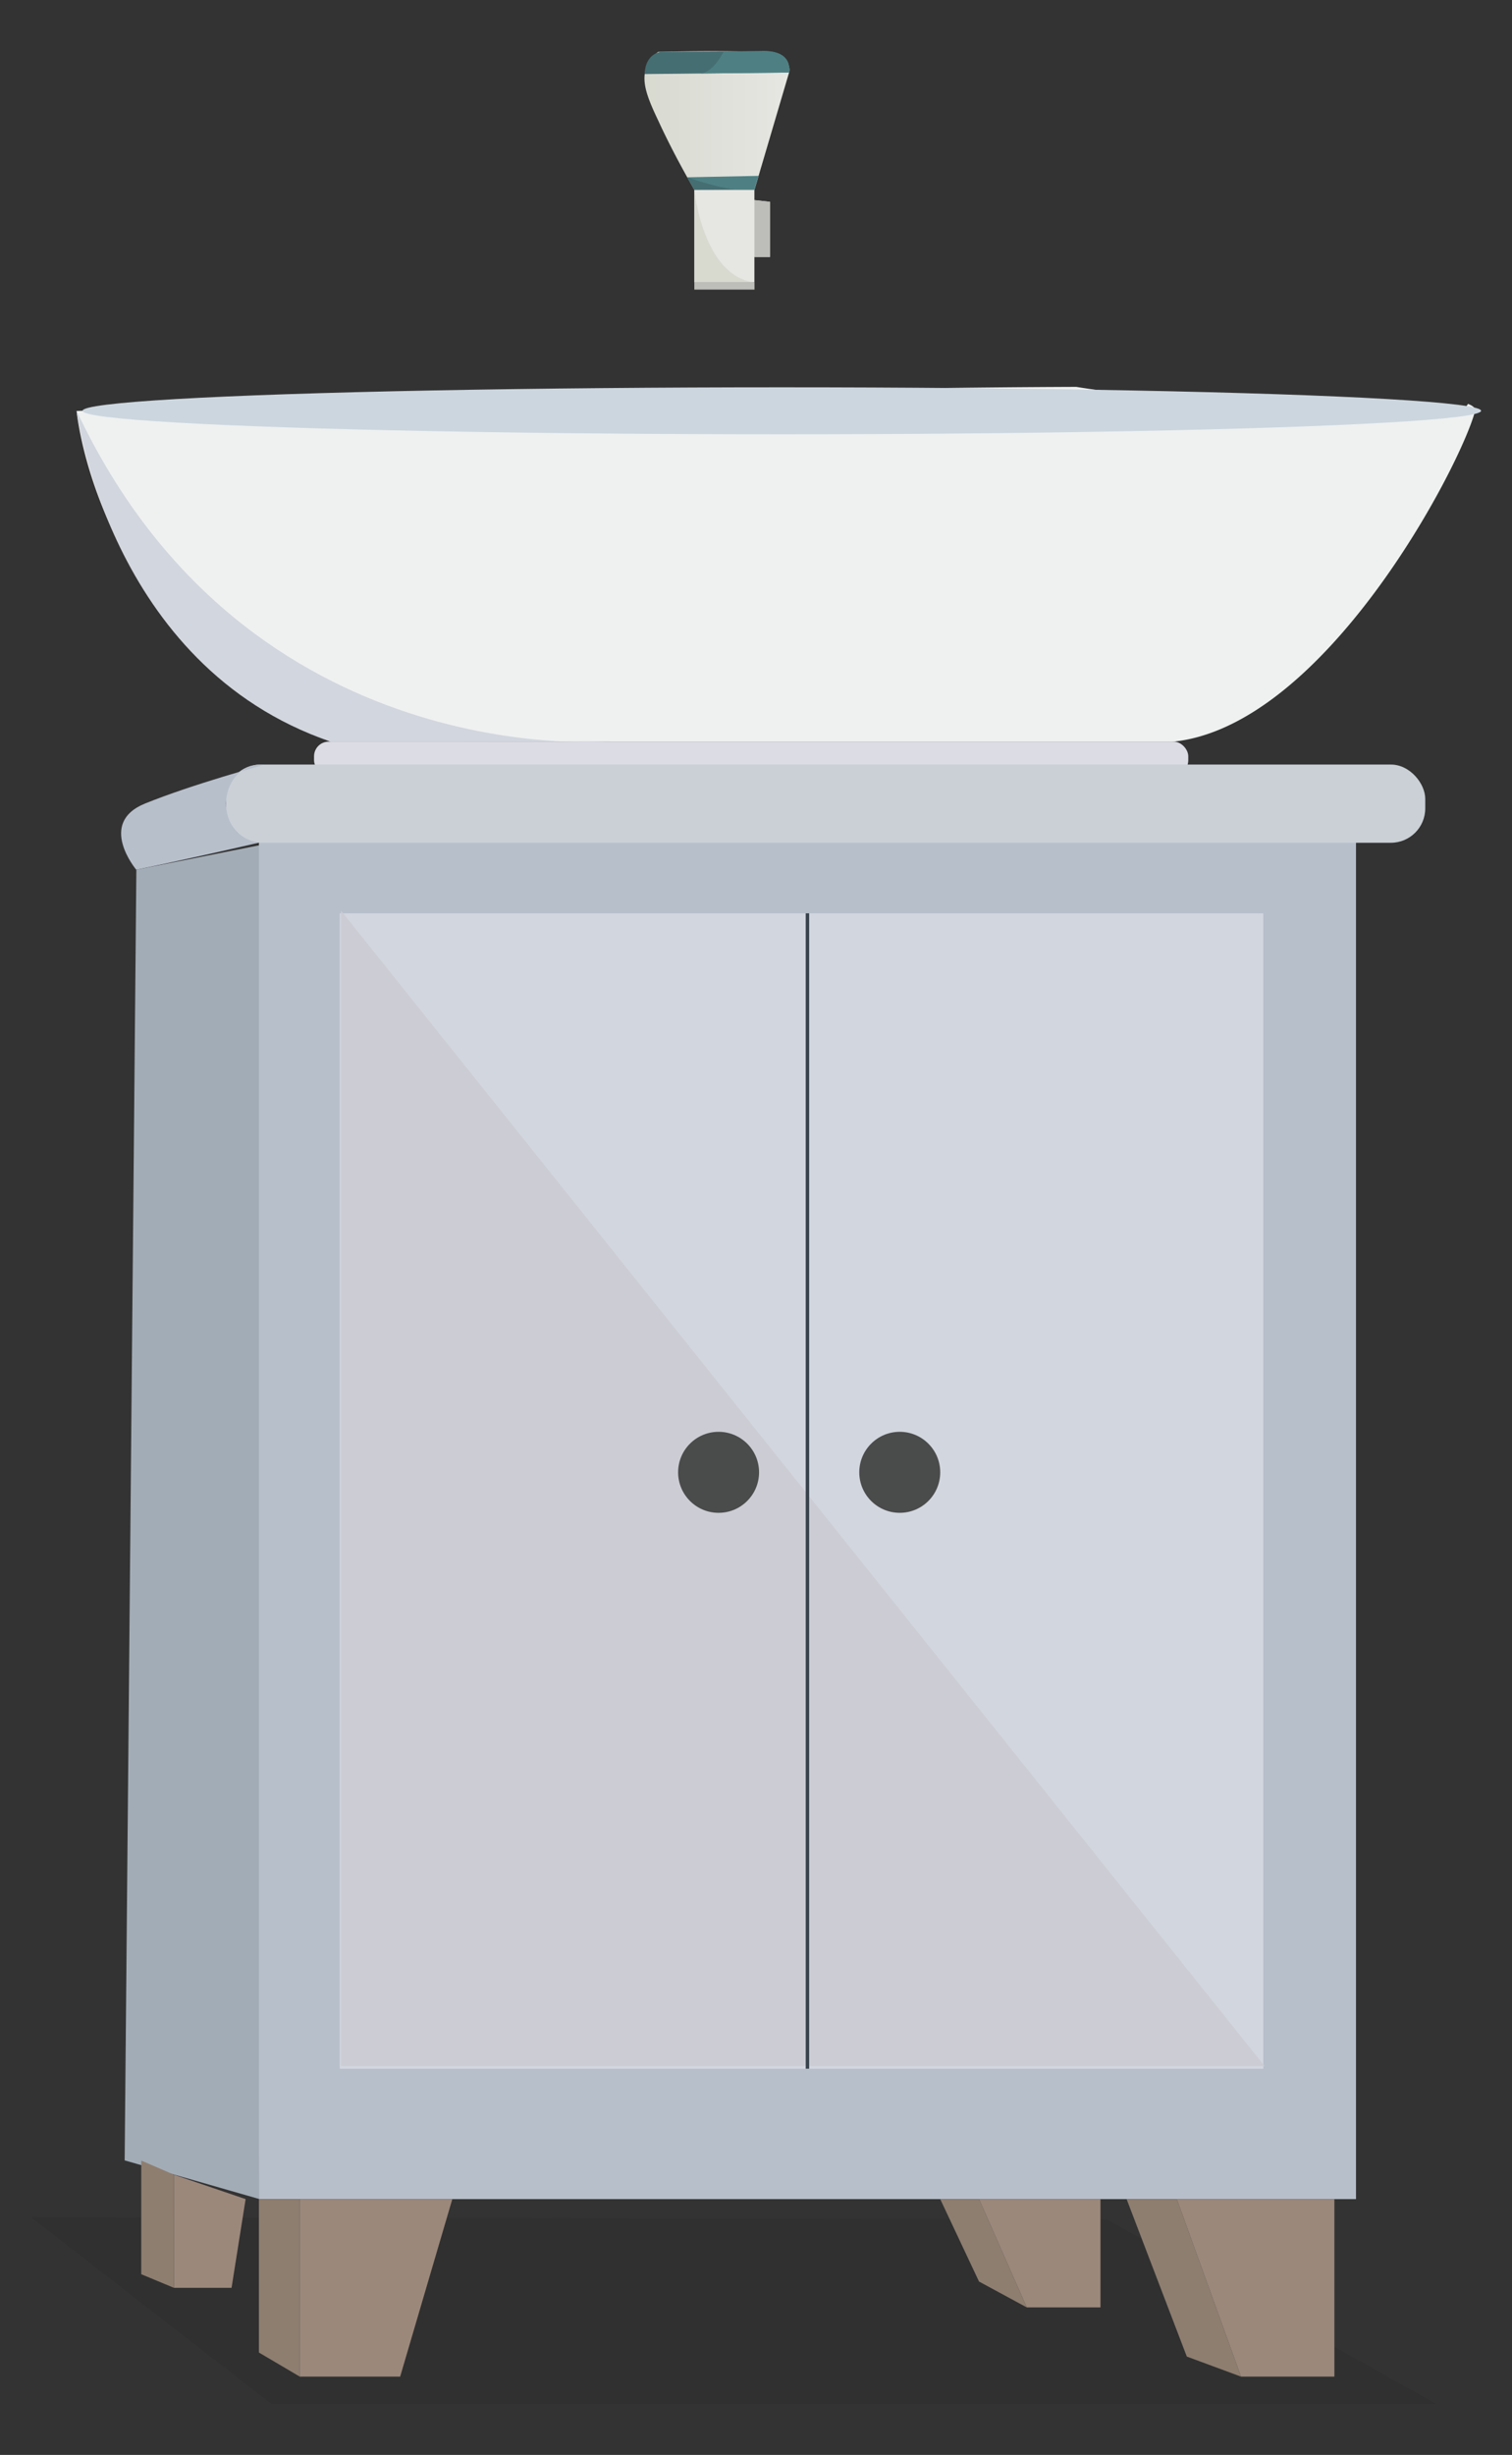 <svg xmlns="http://www.w3.org/2000/svg" xmlns:xlink="http://www.w3.org/1999/xlink" width="331" height="537" viewBox="0 0 331 537">
  <rect x="0" y="0" width="331" height="537" fill="#333333" stroke="none"/>
  <defs>
    <style>
      .b3c0cf32-fd5c-43e2-ba86-da951cc7f5f0 {
        fill: #eff1f1;
      }

      .ab6f52a7-3551-43d7-8b53-c2d35639a067 {
        fill: #dcdce5;
      }

      .f2b94784-66c0-4005-91e5-73fccaadebe4 {
        fill: #ccd6de;
      }

      .b6149596-0168-4030-b80c-3d8ea274ee24 {
        fill: #d2d6de;
      }

      .ace4b813-ff1d-40f4-b6de-0b93588a78bc {
        fill: #232423;
        opacity: 0.2;
      }

      .a83846f6-7404-4d97-8cf4-3395de27e9d8 {
        fill: #a2acb6;
      }

      .bbd94a37-09df-4d3f-915b-baa56601a0f2 {
        fill: #b7bfcb;
      }

      .b8a3a4f3-3d60-430c-a710-acf48d7991a2 {
        fill: #cad0d6;
      }

      .f1e7efa8-8257-4809-8739-397d2cf63ee5 {
        fill: #9b887b;
      }

      .bb4b4395-0810-447e-9358-b5d3e74316c5 {
        fill: #8e7e70;
      }

      .f8c97ef9-06d3-4f20-9baa-1d8e6dbd3d68 {
        fill: #ccccd4;
      }

      .e35aabe7-0c4f-48b5-9c34-d6d67e3df577 {
        fill: #4a4b4b;
      }

      .fd784ed1-3c58-4b38-bbeb-6432d0e0c246 {
        fill: #d4dfe9;
        stroke: #37424c;
        stroke-miterlimit: 10;
        stroke-width: 0.75px;
      }

      .b77a33ff-350e-42f2-aaf7-141a44e26edf {
        fill: #e6e6e2;
      }

      .b9118436-e661-4a98-a2a4-5405f7cfdb12 {
        fill: url(#b133ac35-5834-49d4-af09-765f0e616e8d);
      }

      .a2d8cab6-2822-4934-98c5-5ad19daafeb5 {
        fill: #bdbeb9;
      }

      .f02b756d-65ab-46e6-ab9d-524cd6b7a075 {
        fill: #d8dad0;
      }

      .bef2c84a-8f28-43a8-a89e-60dca219673d {
        fill: #456e72;
      }

      .a75611d9-5586-4f01-8bce-f9b2a04d6ea5 {
        fill: #4e8083;
      }
    </style>
    <linearGradient id="b133ac35-5834-49d4-af09-765f0e616e8d" x1="141.06" y1="26.34" x2="172.81" y2="26.34" gradientUnits="userSpaceOnUse">
      <stop offset="0" stop-color="#d8dad0"/>
      <stop offset="0.98" stop-color="#e6e6e2"/>
    </linearGradient>
  </defs>
  <g id="a54b7a19-a2d1-4e26-bccc-72e17abdc22d" data-name="Layer 6">
    <g>
      <g>
        <path class="b3c0cf32-fd5c-43e2-ba86-da951cc7f5f0" d="M321.36,88.34a2.44,2.44,0,0,1-2.55,1.29c-27.69-2.52-55.67-.59-83.2-5l-.05,0c-90.5.34-218.79,5.27-218.79,5.27s4.41,49.51,55.62,72.37h184.1c33.45-3.08,63.34-60.46,66.43-72.37C323.07,89.31,322.53,88.8,321.36,88.34Z"/>
        <rect class="ab6f52a7-3551-43d7-8b53-c2d35639a067" x="68.75" y="162.23" width="191.38" height="7.29" rx="3.2"/>
        <ellipse class="f2b94784-66c0-4005-91e5-73fccaadebe4" cx="171.15" cy="89.86" rx="153.08" ry="5.14"/>
        <path class="b6149596-0168-4030-b80c-3d8ea274ee24" d="M16.77,89.86s6.92,55.74,55.62,72.37c41.39,0,61.24-.09,61.24-.09S54.22,169.51,16.77,89.86Z"/>
      </g>
      <g>
        <polygon class="ace4b813-ff1d-40f4-b6de-0b93588a78bc" points="6.78 485 59.44 525.86 314.45 525.86 242.34 485.49 6.78 485"/>
        <path class="a83846f6-7404-4d97-8cf4-3395de27e9d8" d="M29.85,190.24l29.73-5.9Q58.13,332.69,56.68,481l-29.39-8.43Q28.57,331.43,29.85,190.24Z"/>
        <rect class="bbd94a37-09df-4d3f-915b-baa56601a0f2" x="56.68" y="180.82" width="240.17" height="300.22"/>
        <rect class="b8a3a4f3-3d60-430c-a710-acf48d7991a2" x="49.48" y="167.24" width="262.53" height="17.11" rx="7.52"/>
        <rect class="b6149596-0168-4030-b80c-3d8ea274ee24" x="74.37" y="199.78" width="202.19" height="252.74"/>
        <polygon class="f1e7efa8-8257-4809-8739-397d2cf63ee5" points="99.02 481.04 87.6 519.87 65.63 519.87 65.63 481.04 99.02 481.04"/>
        <polygon class="bb4b4395-0810-447e-9358-b5d3e74316c5" points="65.63 519.87 56.68 514.6 56.68 481.04 65.63 481.04 65.63 519.87"/>
        <polygon class="f1e7efa8-8257-4809-8739-397d2cf63ee5" points="38.08 475.7 38.08 500.45 50.69 500.45 53.77 481.04 38.08 475.7"/>
        <polygon class="bb4b4395-0810-447e-9358-b5d3e74316c5" points="30.92 497.47 38.08 500.45 38.08 475.7 30.92 472.61 30.92 497.47"/>
        <polygon class="bb4b4395-0810-447e-9358-b5d3e74316c5" points="257.62 481.04 271.68 519.87 259.81 515.48 246.63 481.04 257.62 481.04"/>
        <polygon class="bb4b4395-0810-447e-9358-b5d3e74316c5" points="214.32 481.04 224.78 504.73 214.32 499.07 205.83 481.04 214.32 481.04"/>
        <polygon class="f1e7efa8-8257-4809-8739-397d2cf63ee5" points="214.32 481.04 224.78 504.73 240.91 504.73 240.91 481.04 214.32 481.04"/>
        <polygon class="f1e7efa8-8257-4809-8739-397d2cf63ee5" points="257.62 481.04 271.68 519.87 292.12 519.87 292.12 481.04 257.62 481.04"/>
        <polygon class="f8c97ef9-06d3-4f20-9baa-1d8e6dbd3d68" points="74.64 199.2 276.83 451.94 74.64 451.94 74.64 199.2"/>
        <circle class="e35aabe7-0c4f-48b5-9c34-d6d67e3df577" cx="196.97" cy="322.06" r="8.86"/>
        <circle class="e35aabe7-0c4f-48b5-9c34-d6d67e3df577" cx="157.31" cy="322.06" r="8.86"/>
        <line class="fd784ed1-3c58-4b38-bbeb-6432d0e0c246" x1="176.76" y1="199.78" x2="176.76" y2="452.52"/>
        <path class="bbd94a37-09df-4d3f-915b-baa56601a0f2" d="M58,167.24c-10.23-.63-11.93,15.38-1.35,17.1-18.36,4.22-26.83,5.9-26.83,5.9s-8.57-10.2,1.88-14.45S58,167.24,58,167.24Z"/>
      </g>
      <g>
        <polygon class="b77a33ff-350e-42f2-aaf7-141a44e26edf" points="151.98 41.51 151.98 61.77 165.15 61.77 165.15 56.21 168.57 56.21 168.57 44.15 165.15 43.77 165.15 41.51 151.98 41.51"/>
        <path class="b9118436-e661-4a98-a2a4-5405f7cfdb12" d="M152,41.51h13.17l7.57-25.64s1.46-4.15-7.57-4.52-21.09,0-21.09,0a7.73,7.73,0,0,0-2.36,2.84c-1.55,3.29-.09,7,2.36,12.15C146,30.52,148.63,35.68,152,41.51Z"/>
        <polygon class="a2d8cab6-2822-4934-98c5-5ad19daafeb5" points="165.15 43.77 168.57 44.15 168.57 56.21 165.15 56.21 165.15 43.77"/>
        <path class="f02b756d-65ab-46e6-ab9d-524cd6b7a075" d="M152,41.51s1.83,18.87,13.17,20.26H152Z"/>
        <path class="a2d8cab6-2822-4934-98c5-5ad19daafeb5" d="M152,61.77s11.56-.05,13.17,0l0,1.58H152Z"/>
        <path class="bef2c84a-8f28-43a8-a89e-60dca219673d" d="M141.12,16.2l31.6-.33c.48-4.37-3.55-4.78-6.7-4.69s-21.07.14-21.07.14S141.33,11.37,141.12,16.2Z"/>
        <path class="a75611d9-5586-4f01-8bce-f9b2a04d6ea5" d="M172.72,15.87s1.26-5.25-6.7-4.69l-7.6.08s-2.21,4.78-5.31,4.81Z"/>
        <polygon class="a75611d9-5586-4f01-8bce-f9b2a04d6ea5" points="151.98 41.51 165.15 41.51 166.05 38.47 150.44 38.78 151.98 41.51"/>
        <path class="bef2c84a-8f28-43a8-a89e-60dca219673d" d="M150.44,38.78s8.56,3,11.7,2.64L152,41.51Z"/>
      </g>
    </g>
  </g>
</svg>
